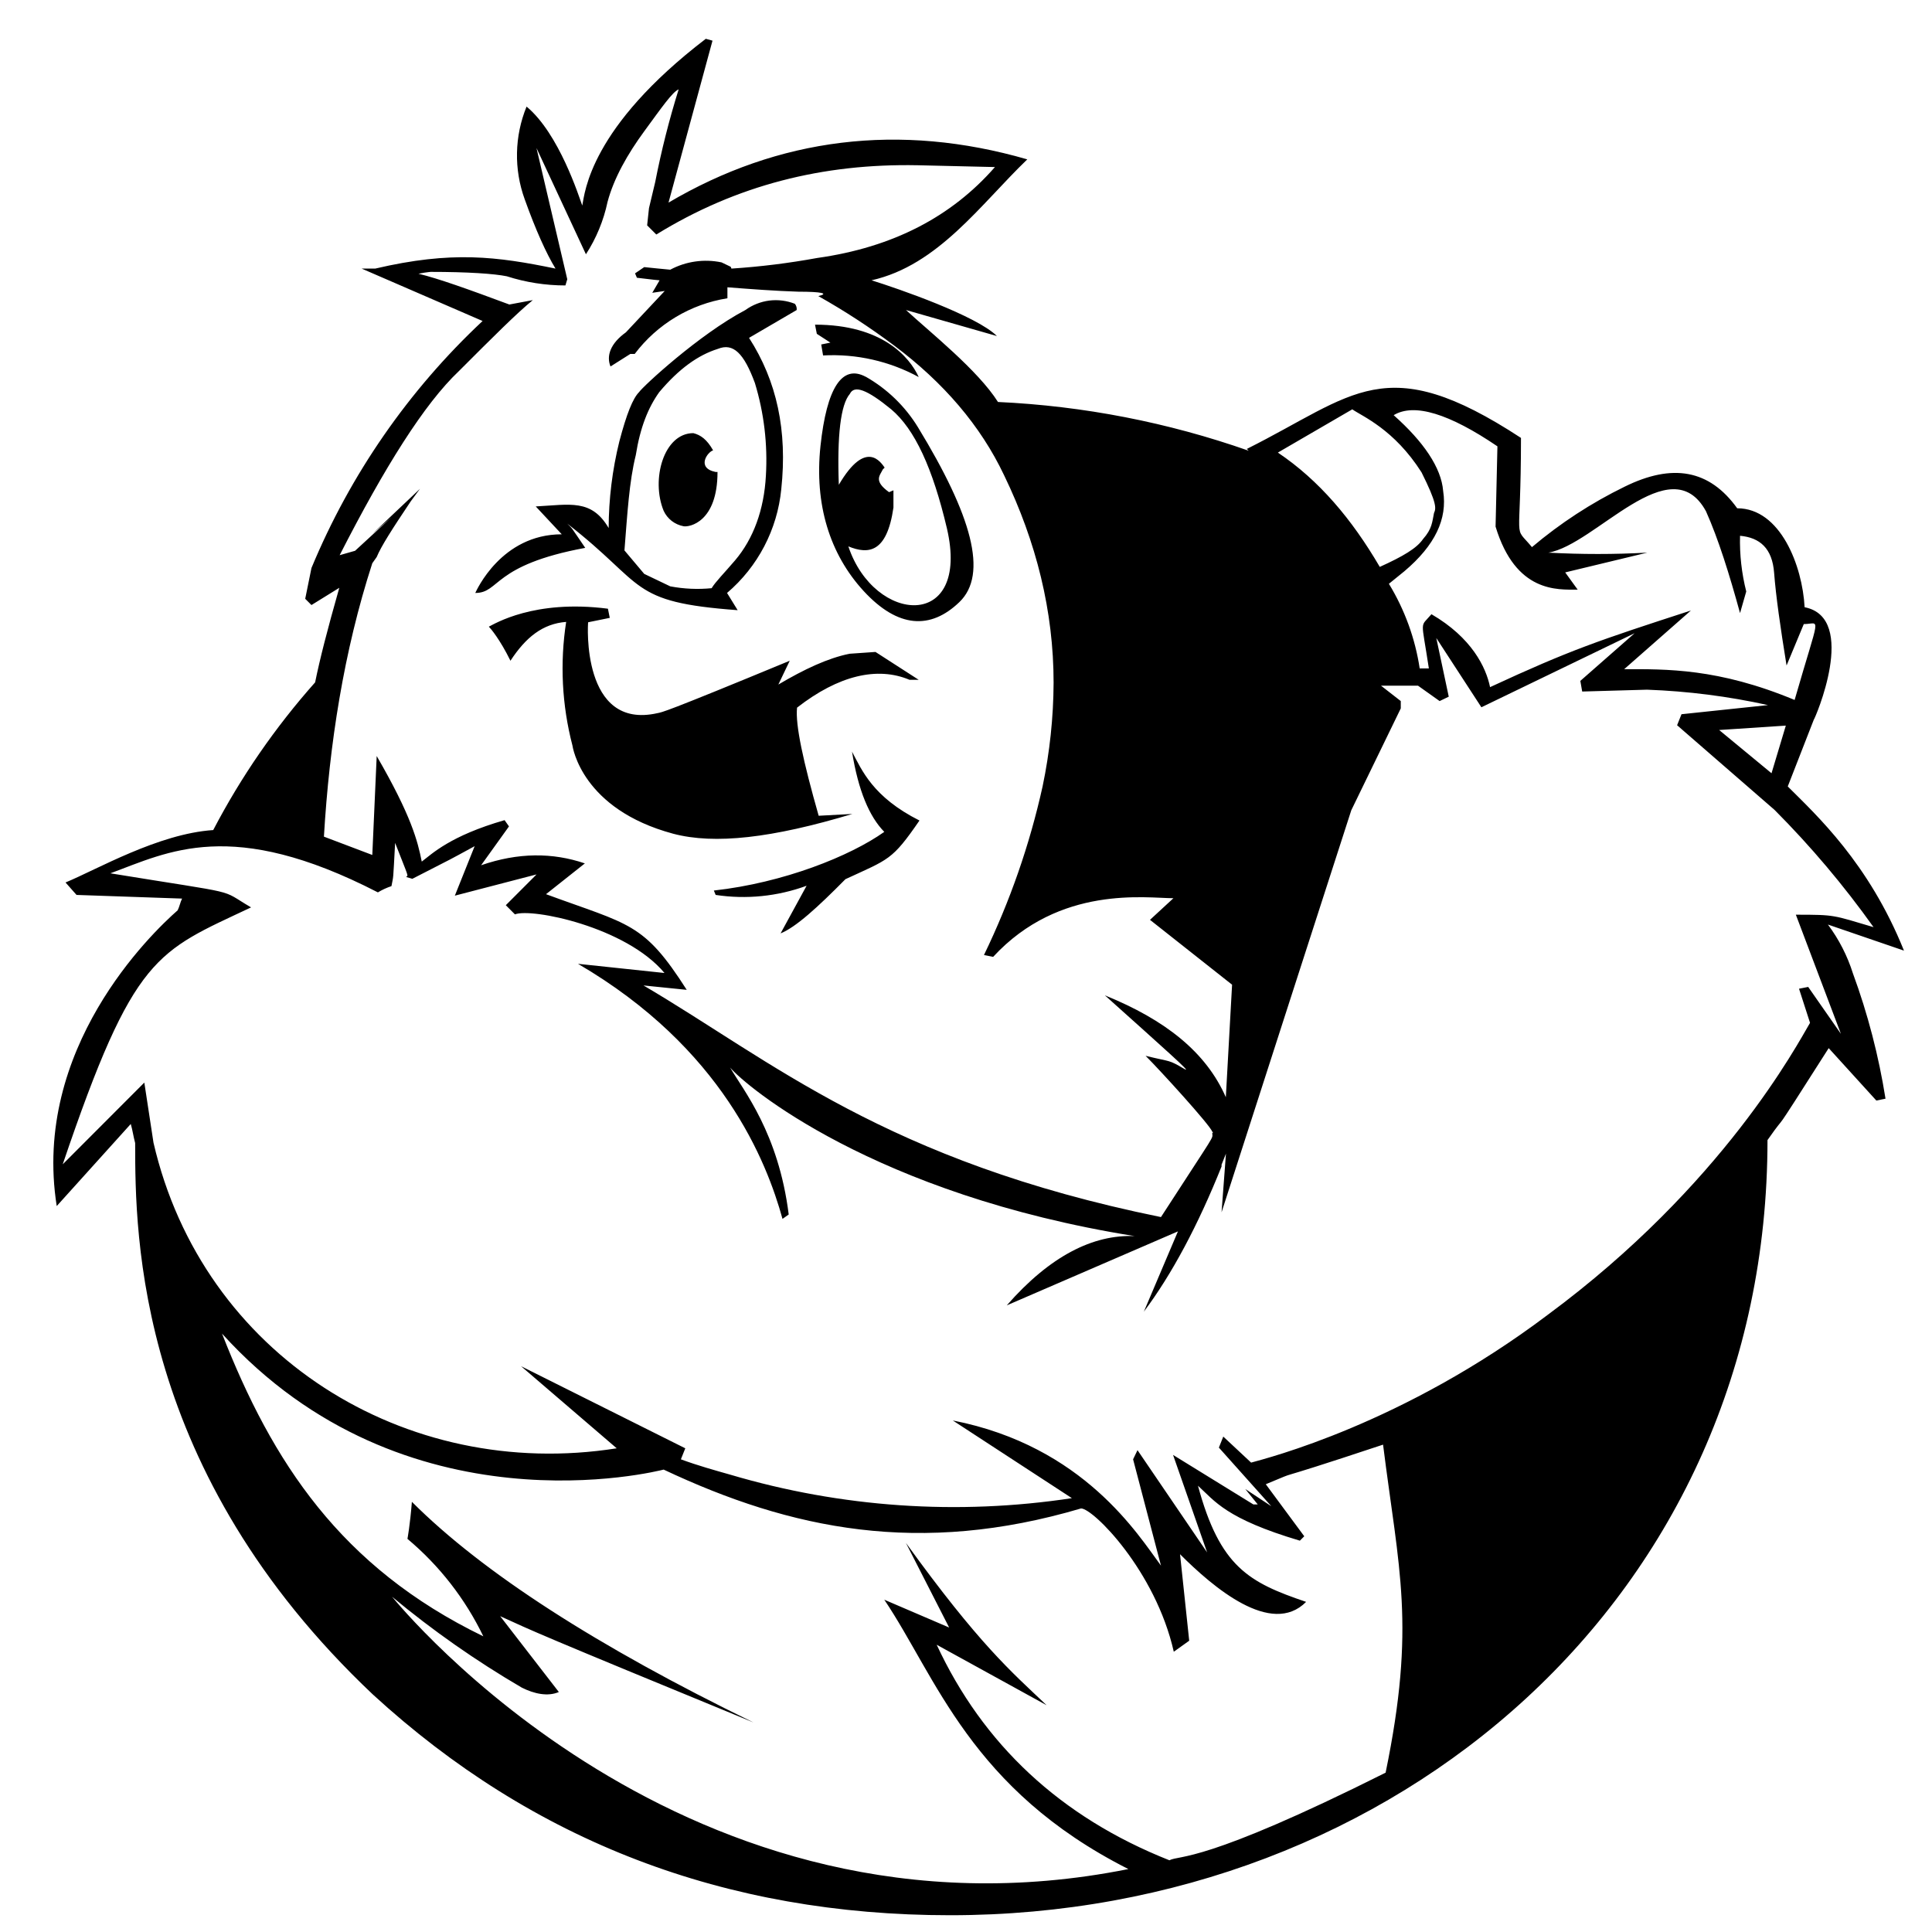 <svg width="47" height="47" viewBox="0 0 47 47" fill="none" xmlns="http://www.w3.org/2000/svg">
<g clip-path="url(#clip0_201_6429)">
<path d="M44.472 22.493L46.318 23.126C45.462 20.995 44.187 19.827 43.491 19.132L44.124 17.509C44.142 17.509 45.221 15.031 43.901 14.772C43.848 13.765 43.313 12.365 42.261 12.365C41.583 11.42 40.683 11.268 39.524 11.839C38.714 12.234 37.956 12.728 37.268 13.31C36.796 12.739 37.001 13.346 37.001 10.653C33.693 8.487 32.953 9.61 30.332 10.921L30.377 10.965C28.413 10.275 26.358 9.875 24.278 9.779C23.788 9.004 22.62 8.077 22.04 7.542L24.252 8.175C23.761 7.684 21.862 7.024 21.202 6.819C22.825 6.454 23.859 4.965 24.991 3.877C21.88 2.977 18.938 3.351 16.263 4.929L17.333 0.989L17.17 0.944C14.352 3.102 14.228 4.68 14.165 5.001C14.085 4.787 13.604 3.253 12.81 2.593C12.515 3.314 12.499 4.118 12.765 4.849C13.033 5.598 13.291 6.169 13.514 6.534C12.088 6.24 10.991 6.097 9.128 6.534H8.798L11.74 7.809C9.941 9.493 8.521 11.542 7.577 13.818L7.425 14.567L7.577 14.719L8.254 14.3C7.96 15.334 7.782 16.029 7.666 16.6C6.696 17.692 5.863 18.898 5.187 20.193C3.85 20.282 2.352 21.156 1.594 21.468L1.862 21.771L4.429 21.86C4.385 21.949 4.367 22.056 4.322 22.145C3.672 22.716 0.774 25.507 1.38 29.34L3.181 27.343C3.226 27.495 3.244 27.646 3.288 27.807C3.288 30.08 3.324 35.795 9.074 41.225C12.962 44.791 17.633 46.592 23.116 46.592C33.967 46.592 42.998 38.809 42.998 27.735C43.605 26.871 42.891 28.003 44.487 25.498L45.646 26.773L45.869 26.728C45.704 25.688 45.439 24.667 45.076 23.679C44.941 23.252 44.736 22.852 44.469 22.493H44.472ZM36.428 10.858L36.383 12.811C36.873 14.425 37.89 14.344 38.38 14.344L38.077 13.925L40.074 13.444C39.272 13.488 38.469 13.488 37.667 13.444C38.808 13.257 40.636 10.858 41.501 12.436C41.804 13.114 42.071 13.97 42.33 14.915L42.481 14.389C42.369 13.946 42.318 13.49 42.33 13.034C42.811 13.078 43.114 13.337 43.159 13.934C43.203 14.505 43.31 15.254 43.462 16.19L43.881 15.182C44.291 15.182 44.282 14.861 43.658 17.028C41.795 16.252 40.529 16.279 39.512 16.279L41.135 14.852C38.879 15.584 38.193 15.815 36.249 16.716C36.151 16.234 35.803 15.512 34.823 14.942C34.537 15.28 34.573 15.022 34.76 16.261H34.537C34.427 15.532 34.172 14.832 33.788 14.202L34.163 13.898C34.912 13.265 35.215 12.623 35.108 11.946C35.063 11.375 34.627 10.742 33.904 10.1C34.404 9.797 35.26 10.065 36.428 10.858ZM32.897 9.958C33.138 10.127 33.913 10.439 34.582 11.491C34.956 12.24 34.939 12.365 34.885 12.481C34.841 12.695 34.841 12.864 34.618 13.114C34.466 13.337 34.136 13.533 33.566 13.791C32.888 12.632 32.094 11.687 31.087 11.01L32.897 9.958ZM9.057 13.702L9.164 13.551C9.271 13.292 9.538 12.873 9.993 12.195L10.216 11.892L9.057 12.989L9.538 12.57L8.638 13.399L8.263 13.506C9.36 11.357 10.323 9.824 11.161 9.03C11.99 8.201 12.587 7.604 12.962 7.301L12.391 7.408C11.384 7.033 10.661 6.775 10.18 6.659C10.403 6.614 10.51 6.614 10.465 6.614C11.384 6.614 12.025 6.659 12.329 6.721C12.79 6.869 13.271 6.944 13.755 6.944L13.8 6.793L13.051 3.601L14.254 6.186C14.506 5.797 14.684 5.365 14.78 4.911C14.932 4.341 15.262 3.752 15.681 3.182C16.1 2.611 16.358 2.237 16.51 2.174C16.278 2.915 16.088 3.668 15.939 4.43L15.788 5.063L15.743 5.482L15.966 5.705C17.919 4.501 20.023 3.975 22.323 4.02L24.204 4.064C23.152 5.268 21.726 6.017 19.88 6.276C19.19 6.402 18.494 6.489 17.794 6.534L17.776 6.49L17.553 6.383C17.129 6.294 16.687 6.357 16.305 6.561C16.082 6.543 15.868 6.516 15.672 6.498L15.449 6.65L15.494 6.757C15.672 6.775 15.841 6.802 16.046 6.819L15.868 7.123L16.171 7.078L15.226 8.085C14.852 8.353 14.745 8.656 14.852 8.915L15.333 8.611H15.44C15.988 7.885 16.797 7.399 17.696 7.256V6.989C18.266 7.033 18.855 7.078 19.425 7.096C19.996 7.096 20.174 7.14 19.907 7.203C20.548 7.563 21.164 7.965 21.752 8.406C22.956 9.307 23.857 10.359 24.427 11.562C25.212 13.185 25.631 14.87 25.631 16.609C25.627 17.457 25.537 18.302 25.363 19.132C25.049 20.55 24.57 21.926 23.937 23.233L24.16 23.278C25.782 21.521 27.895 21.851 28.546 21.851L27.976 22.377L29.973 23.955L29.821 26.692C29.34 25.596 28.35 24.811 26.879 24.214C28.35 25.533 28.983 26.095 28.831 26.015C28.404 25.765 28.519 25.845 27.869 25.685C28.234 26.05 29.429 27.361 29.491 27.53L29.509 27.548L29.491 27.566C29.491 27.727 29.634 27.459 28.243 29.608C21.538 28.244 18.768 25.801 15.654 23.973L16.706 24.08C15.654 22.431 15.315 22.502 13.283 21.753L14.228 21.004C13.443 20.737 12.605 20.737 11.704 21.049L12.382 20.104L12.275 19.952C10.947 20.335 10.51 20.772 10.26 20.96C10.162 20.469 10.011 19.854 9.164 18.392L9.057 20.799L7.88 20.353C8.013 18.107 8.361 15.851 9.057 13.702ZM33.708 43.124C29.259 45.353 28.707 45.121 28.448 45.255C25.791 44.203 23.91 42.428 22.787 40.012L25.461 41.483C24.588 40.654 23.83 40.012 22.038 37.534L23.09 39.593L21.512 38.916C22.778 40.797 23.607 43.525 27.45 45.469C16.679 47.626 9.707 39.041 9.538 38.844C10.527 39.667 11.583 40.406 12.694 41.055C12.997 41.207 13.327 41.278 13.595 41.162L12.168 39.317C12.988 39.691 13.015 39.718 18.329 41.902C14.54 40.057 11.749 38.265 10.02 36.535C9.975 37.106 9.912 37.436 9.912 37.436C10.689 38.087 11.318 38.895 11.758 39.807C8.281 38.122 6.623 35.563 5.401 32.443C9.85 37.355 16.002 35.786 16.145 35.751C19.247 37.213 22.377 37.855 26.299 36.696C26.594 36.696 28.109 38.211 28.555 40.182L28.93 39.914L28.707 37.81C29.509 38.612 30.927 39.825 31.774 38.969C30.383 38.497 29.678 38.122 29.143 36.143C29.554 36.517 29.821 36.945 31.622 37.48L31.729 37.373L30.793 36.107C31.836 35.679 30.481 36.196 33.646 35.144C34.029 38.202 34.448 39.531 33.708 43.124ZM43.988 24.009L43.765 24.053L44.033 24.883C43.721 25.409 41.92 28.832 37.649 31.988C34.127 34.645 30.82 35.474 30.436 35.581L29.759 34.948L29.652 35.216L30.927 36.642L30.294 36.223L30.597 36.598H30.49L28.537 35.394L29.366 37.766L27.672 35.278L27.565 35.501L28.243 38.087C27.699 37.355 26.371 35.18 23.179 34.556L26.076 36.446C23.298 36.868 20.462 36.673 17.767 35.875C17.393 35.769 16.974 35.653 16.564 35.501L16.671 35.233L12.676 33.236L15.003 35.233C9.859 36.045 4.929 32.969 3.734 27.798L3.511 26.336L1.526 28.324C3.264 23.197 3.808 23.162 6.108 22.074C5.297 21.602 5.966 21.78 2.685 21.245C4.093 20.728 5.627 19.872 9.193 21.709C9.297 21.646 9.408 21.595 9.523 21.557C9.576 21.272 9.559 21.486 9.612 20.505C9.96 21.396 9.933 21.281 9.879 21.334L10.031 21.379C11.163 20.799 10.825 20.977 11.547 20.585L11.065 21.789L13.053 21.272L12.305 22.021L12.527 22.244C12.929 22.083 15.229 22.547 16.165 23.67L14.061 23.447C17.574 25.498 18.652 28.262 19.036 29.652L19.187 29.545C18.938 27.557 18.082 26.523 17.761 25.97C18.135 26.416 21.256 29.055 27.604 30.071C26.596 30.027 25.544 30.553 24.492 31.756L28.656 29.956L27.827 31.908C28.504 31.008 29.146 29.804 29.717 28.377V28.333L29.824 28.065L29.717 29.492C30.92 25.765 31.972 22.493 32.873 19.711L34.077 17.233V17.055L33.595 16.68H34.495L35.022 17.055L35.244 16.948L34.941 15.521L36.038 17.206L39.765 15.405L38.445 16.564L38.49 16.823L40.068 16.778C41.058 16.814 42.042 16.939 43.01 17.153L40.906 17.375L40.799 17.643L43.17 19.703C44.05 20.586 44.855 21.54 45.578 22.555C44.579 22.261 44.659 22.252 43.688 22.252L44.784 25.15L43.988 24.009ZM43.444 17.652L43.096 18.811L41.822 17.759L43.444 17.652ZM20.727 18.285C20.879 19.23 21.146 19.863 21.512 20.237C20.683 20.826 19.06 21.477 17.366 21.664L17.41 21.771C18.155 21.884 18.915 21.807 19.622 21.548L18.989 22.707C19.363 22.555 19.889 22.074 20.567 21.388C21.628 20.897 21.699 20.933 22.368 19.961C21.235 19.39 20.968 18.74 20.727 18.285ZM21.057 9.164C20.486 8.861 20.112 9.432 19.96 10.849C19.809 12.267 20.183 13.479 21.012 14.38C21.842 15.28 22.635 15.325 23.339 14.647C24.044 13.97 23.642 12.543 22.332 10.395C22.019 9.883 21.581 9.46 21.06 9.164H21.057ZM20.638 13.292C21.119 13.488 21.574 13.462 21.735 12.347V11.928L21.628 11.973C21.244 11.696 21.405 11.572 21.476 11.42L21.521 11.375C21.44 11.268 21.075 10.653 20.406 11.794C20.362 10.591 20.451 9.842 20.674 9.583C20.781 9.36 21.093 9.476 21.681 9.958C22.252 10.439 22.689 11.384 23.036 12.855C23.616 15.352 21.271 15.191 20.638 13.292ZM16.626 12.802C16.769 12.829 17.455 12.704 17.455 11.482H17.41C16.929 11.384 17.214 10.992 17.348 10.956C17.197 10.689 17.045 10.582 16.867 10.537C16.145 10.537 15.832 11.669 16.145 12.427C16.19 12.524 16.257 12.608 16.341 12.673C16.425 12.738 16.524 12.782 16.629 12.802H16.626ZM20.201 8.335L19.978 8.38L20.023 8.647C20.832 8.603 21.638 8.785 22.35 9.173C22.127 8.683 21.458 7.898 19.827 7.898L19.871 8.121L20.201 8.335ZM13.8 12.739C15.734 14.237 15.271 14.647 17.945 14.844L17.687 14.425C18.437 13.786 18.91 12.882 19.006 11.901C19.158 10.475 18.899 9.271 18.222 8.219L19.381 7.542C19.384 7.515 19.382 7.487 19.374 7.461C19.366 7.435 19.354 7.411 19.336 7.39C19.139 7.313 18.925 7.286 18.715 7.312C18.505 7.339 18.305 7.418 18.133 7.542C17 8.139 15.636 9.405 15.547 9.539C15.396 9.69 15.244 10.065 15.066 10.742C14.896 11.431 14.809 12.137 14.807 12.846C14.388 12.133 13.871 12.276 13.033 12.32L13.666 12.998C12.195 12.998 11.589 14.371 11.562 14.425C12.168 14.425 11.972 13.747 14.237 13.328C13.853 12.766 13.942 12.882 13.8 12.739ZM15.467 11.072C15.574 10.395 15.77 9.913 16.038 9.539C16.519 8.968 16.983 8.638 17.464 8.487C17.838 8.335 18.097 8.594 18.364 9.316C18.587 10.046 18.677 10.81 18.632 11.572C18.587 12.401 18.329 13.105 17.883 13.631C17.625 13.934 17.402 14.157 17.312 14.309C16.976 14.342 16.637 14.327 16.305 14.264L15.672 13.961L15.191 13.39C15.262 12.499 15.306 11.714 15.467 11.072ZM19.212 16.074C16.109 17.358 16.118 17.322 15.993 17.349C14.139 17.768 14.299 15.173 14.308 15.138L14.834 15.031L14.789 14.808C12.988 14.576 12.025 15.182 11.892 15.245C11.936 15.289 12.159 15.548 12.418 16.074C12.792 15.503 13.202 15.173 13.773 15.129C13.618 16.13 13.67 17.153 13.925 18.133C13.933 18.178 14.156 19.685 16.376 20.282C17.384 20.549 18.784 20.389 20.736 19.801L19.916 19.845C19.541 18.526 19.345 17.634 19.39 17.215C20.397 16.43 21.342 16.208 22.127 16.538H22.35L21.298 15.86L20.665 15.904C20.139 16.011 19.568 16.279 18.935 16.653L19.212 16.074Z" fill="black"/>
</g>
<defs>
<clipPath id="clip0_201_6429">
<rect width="45.648" height="45.648" fill="white" transform="translate(0.944 0.944)"/>
</clipPath>
</defs>
</svg>
